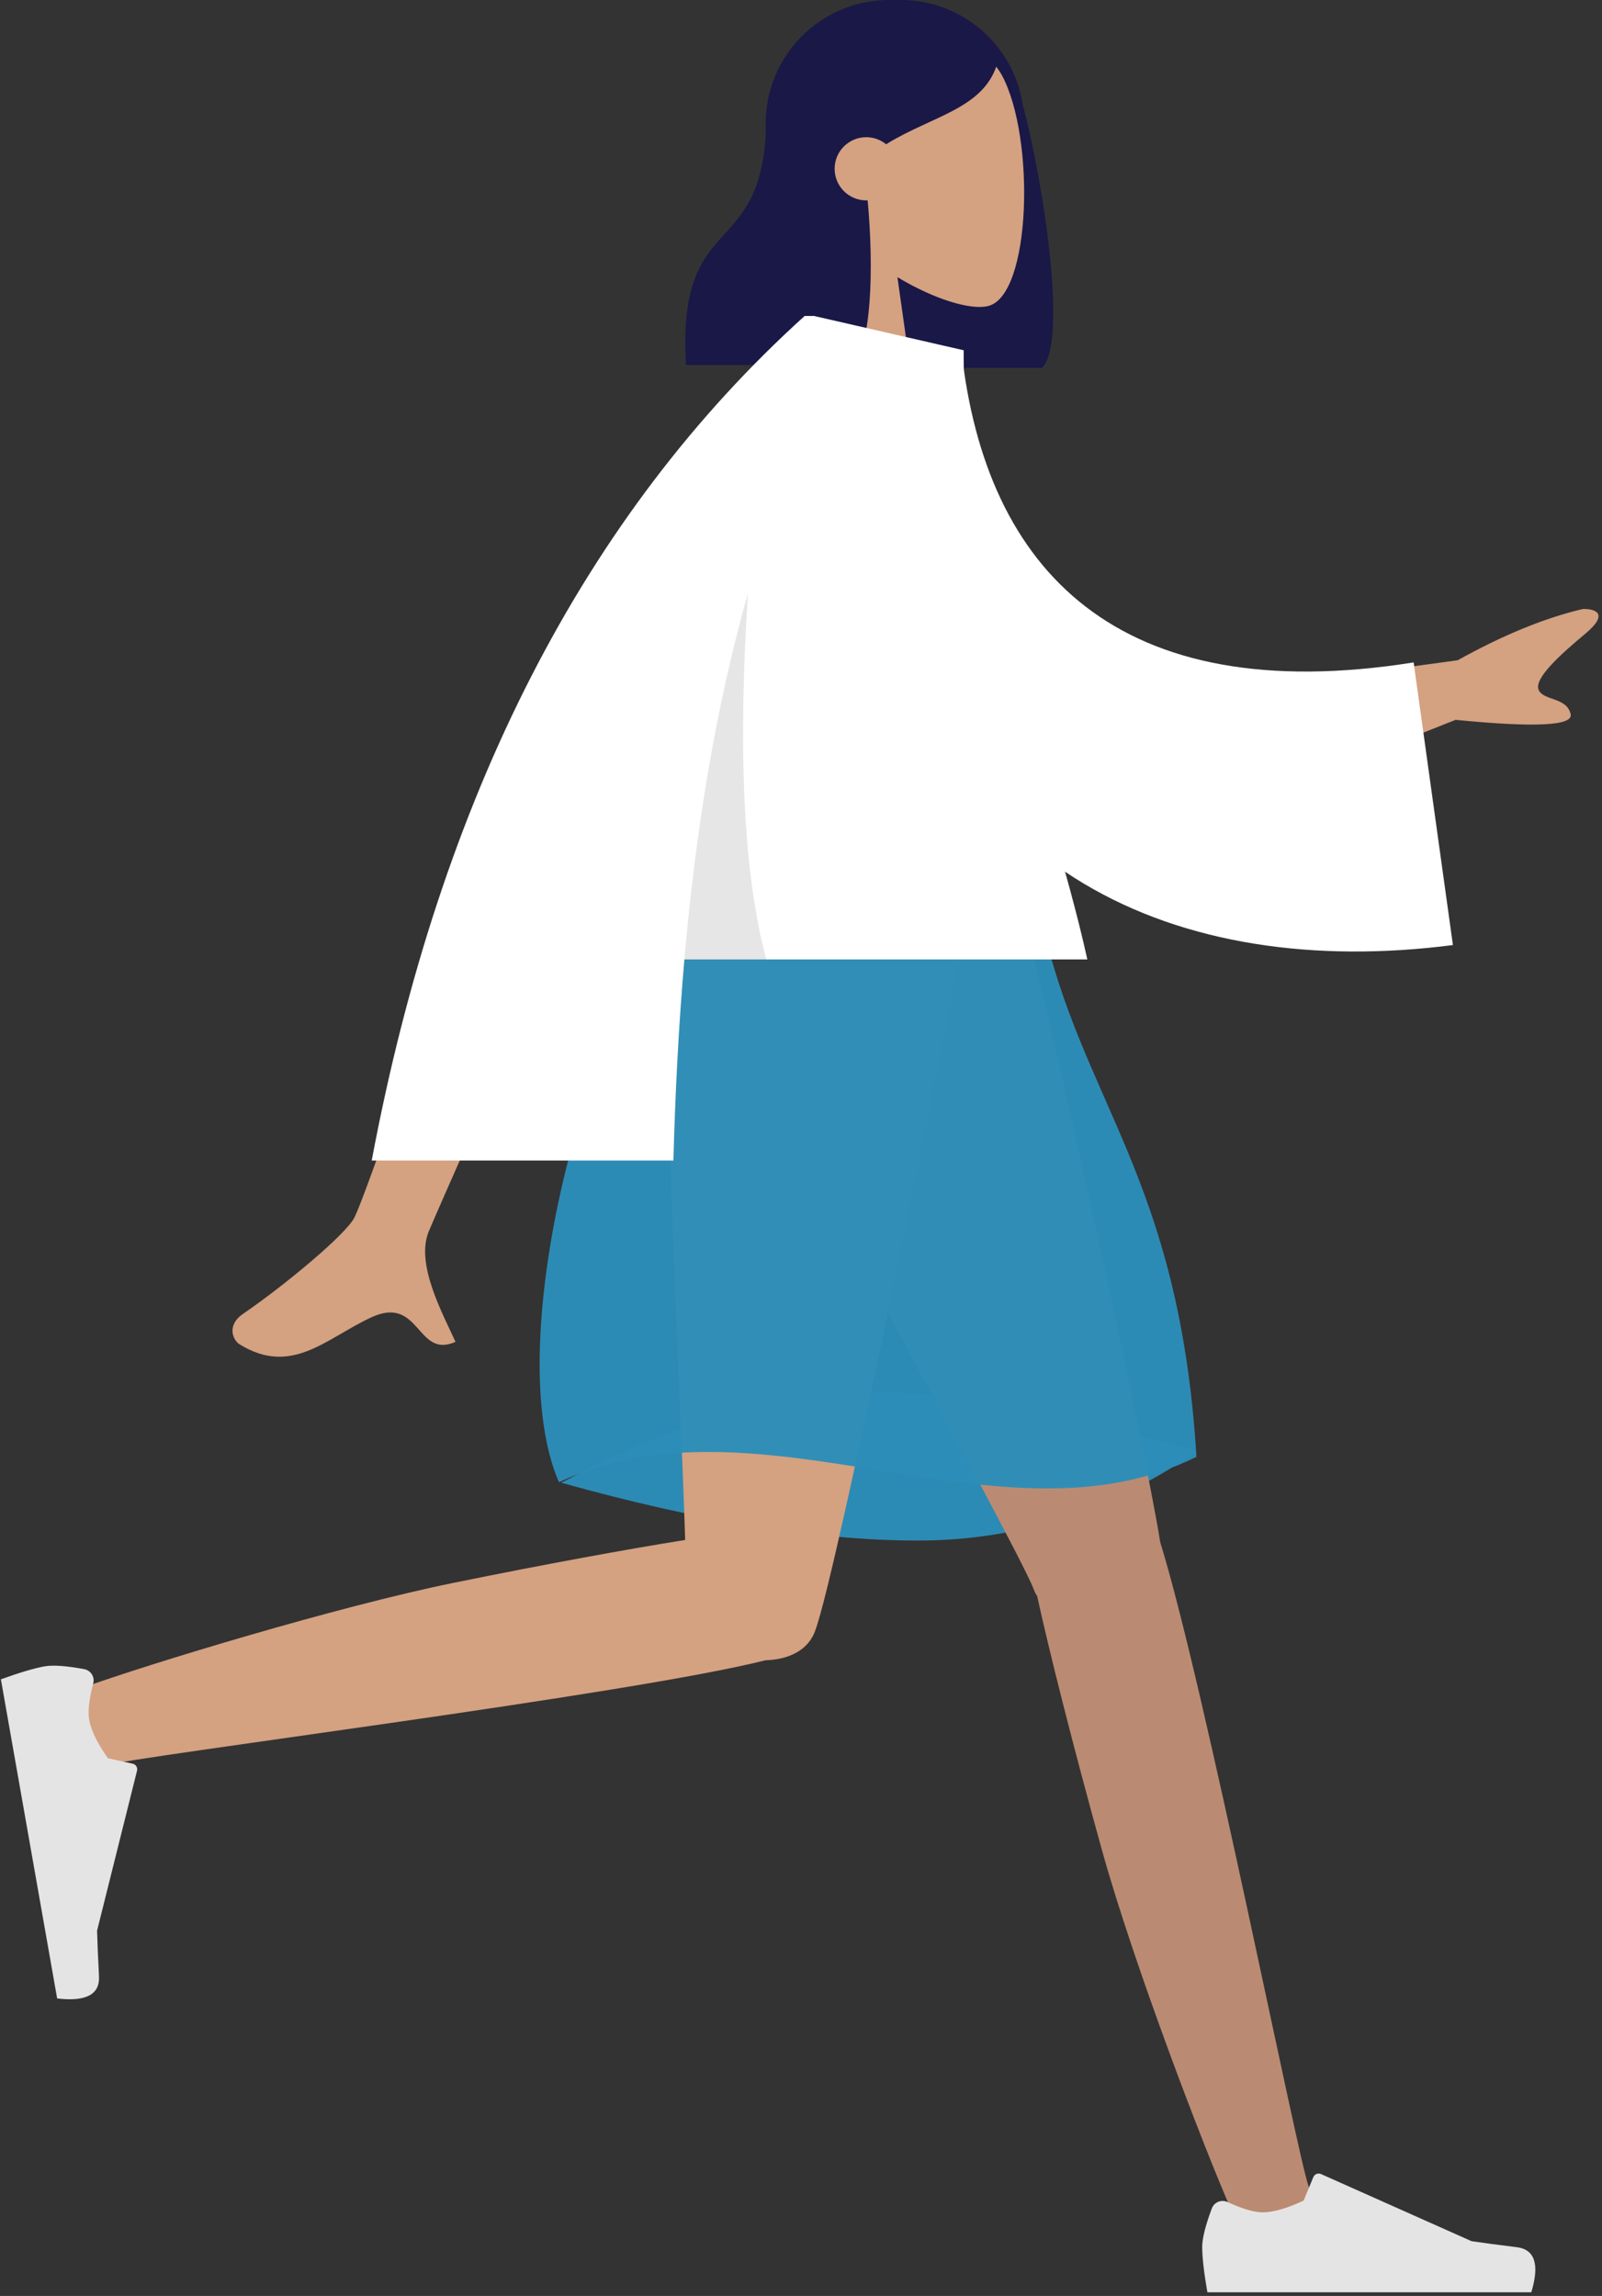 <svg width="238" height="341" viewBox="0 0 238 341" fill="none" xmlns="http://www.w3.org/2000/svg">
<rect x="0" y="0" width="238" height="341" fill="#333333" stroke="none"/>
<path fill-rule="evenodd" clip-rule="evenodd" d="M151.95 15.606C154.891 26.445 158.724 50.807 154.813 54.628H130.068C130.066 54.584 130.063 54.541 130.061 54.497C120.89 53.482 113.756 45.706 113.756 36.264V18.345C113.756 8.213 121.97 0 132.102 0H133.808C143.009 0 150.628 6.774 151.95 15.606Z" fill="#191847"/>
<path fill-rule="evenodd" clip-rule="evenodd" d="M123.366 32.842C119.435 28.227 116.773 22.571 117.218 16.234C118.499 -2.027 143.918 1.991 148.863 11.207C153.807 20.423 153.22 43.801 146.829 45.448C144.281 46.105 138.852 44.496 133.327 41.165L136.795 65.701H116.316L123.366 32.842Z" fill="#D4A181"/>
<path fill-rule="evenodd" clip-rule="evenodd" d="M128.902 29.758C129.845 39.893 129.467 51.467 126.655 54.214H101.911C100.532 30.26 113.856 39.536 113.856 16.982C114.687 16.171 115.472 15.367 116.249 14.675L116.221 14.011C120.506 5.239 125.942 0.853 132.529 0.853C142.41 0.853 145.529 5.451 148.184 9.354C146.199 16.168 138.493 17.178 131.646 21.425C130.839 20.769 129.809 20.376 128.688 20.376C126.097 20.376 123.995 22.477 123.995 25.069C123.995 27.661 126.097 29.762 128.688 29.762C128.76 29.762 128.831 29.761 128.902 29.758Z" fill="#191847"/>
<path fill-rule="evenodd" clip-rule="evenodd" d="M83.387 220.218C103.856 225.943 121.516 228.806 136.368 228.806C151.219 228.806 165.013 224.397 177.751 215.58C157.72 209.704 141.224 206.766 128.262 206.766C115.3 206.766 100.342 211.25 83.387 220.218V220.218Z" fill="#2D8EB8" fill-opacity="0.97"/>
<path fill-rule="evenodd" clip-rule="evenodd" d="M154.088 237.058C153.89 236.761 153.724 236.439 153.591 236.089C150.855 228.853 107.03 150.794 102.664 136.523H152.005C155.325 147.373 170.266 215.467 172.368 229.052C179.003 250.482 192.663 319.885 194.406 324.693C196.241 329.751 185.919 335.021 183.169 328.802C178.792 318.908 168.364 291.531 163.721 274.815C159.368 259.144 155.824 245.045 154.088 237.058V237.058Z" fill="#BA8B72"/>
<path fill-rule="evenodd" clip-rule="evenodd" d="M113.72 246.588C93.683 251.652 20.395 260.807 15.366 262.243C10.192 263.72 5.656 253.056 12.051 250.746C22.226 247.071 50.264 238.578 67.263 235.112C80.937 232.325 93.414 230.05 101.79 228.718C101.081 205.188 97.837 148.719 99.963 136.523H143.621C141.582 148.218 124.345 233.554 121.142 242.096C120.125 245.145 117.092 246.493 113.72 246.588Z" fill="#D4A181"/>
<path fill-rule="evenodd" clip-rule="evenodd" d="M12.515 247.907C9.84 247.409 7.879 247.27 6.633 247.49C5.118 247.757 2.951 248.4 0.133 249.417L8.49 296.812C12.779 297.325 14.852 296.227 14.709 293.516C14.566 290.805 14.47 288.549 14.422 286.748L20.358 262.988C20.473 262.531 20.195 262.067 19.737 261.953C19.73 261.951 19.722 261.949 19.714 261.948L16.029 261.137C14.45 258.883 13.525 256.988 13.254 255.452C13.034 254.204 13.234 252.392 13.854 250.016L13.854 250.016C14.092 249.104 13.546 248.172 12.634 247.933C12.595 247.923 12.555 247.914 12.515 247.907V247.907Z" fill="#E4E4E4"/>
<path fill-rule="evenodd" clip-rule="evenodd" d="M180.036 327.997C179.082 330.545 178.604 332.452 178.604 333.717C178.604 335.256 178.861 337.501 179.373 340.453H227.499C228.75 336.319 228.028 334.087 225.333 333.757C222.639 333.427 220.401 333.13 218.618 332.864L196.25 322.892C195.82 322.7 195.315 322.894 195.123 323.324C195.12 323.331 195.117 323.339 195.114 323.346L193.676 326.834C191.182 327.998 189.155 328.58 187.595 328.58C186.328 328.58 184.578 328.068 182.346 327.044L182.346 327.044C181.489 326.652 180.476 327.028 180.083 327.885C180.066 327.922 180.051 327.959 180.036 327.997V327.997Z" fill="#E4E4E4"/>
<path fill-rule="evenodd" clip-rule="evenodd" d="M100.104 136.523C119.343 131.018 137.546 131.018 154.713 136.523C160.686 163.774 175.199 174.59 177.751 216.37C148.74 230.785 112.903 206.09 83.039 220.147C74.506 200.484 86.452 153.131 100.104 136.523Z" fill="#2D8EB8" fill-opacity="0.97"/>
<path fill-rule="evenodd" clip-rule="evenodd" d="M182.871 102.657L216.56 98.062C223.3 94.313 229.499 91.776 235.16 90.449C236.753 90.402 239.287 90.981 235.512 94.128C231.737 97.275 227.907 100.756 228.579 102.436C229.252 104.115 232.762 103.49 233.344 106.074C233.732 107.796 228.034 108.076 216.251 106.913L188.915 117.751L182.871 102.657ZM77.04 110.455L95.725 110.525C75.237 156.63 64.554 180.77 63.676 182.945C61.702 187.838 65.88 195.29 67.667 199.295C61.847 201.899 62.468 192.255 55.127 195.671C48.426 198.788 43.329 204.436 35.588 199.659C34.636 199.072 33.593 196.861 36.113 195.133C42.391 190.828 51.438 183.294 52.661 180.814C54.328 177.432 62.454 153.979 77.04 110.455V110.455Z" fill="#D4A181"/>
<path fill-rule="evenodd" clip-rule="evenodd" d="M128.219 51.196L142.848 52.17C146.451 84.766 166.075 105.355 210.014 98.385L215.852 140.361C174.784 145.669 138.768 129.227 131.387 84.711C129.476 73.187 127.967 61.194 128.219 51.196V51.196Z" fill="white"/>
<path fill-rule="evenodd" clip-rule="evenodd" d="M121.001 46.943L143.166 52.02C143.166 90.143 155.31 114.466 161.539 142.495H101.677C100.834 152.181 100.316 162.136 100.046 172.36H55.224C65.381 118.317 86.819 76.507 119.538 46.93H120.99L121.001 46.943Z" fill="white"/>
<path fill-rule="evenodd" clip-rule="evenodd" d="M111.121 88.108C109.579 111.864 110.486 129.993 113.843 142.495H101.677C103.347 123.309 106.295 105.18 111.121 88.108V88.108Z" fill="black" fill-opacity="0.1"/>
</svg>

